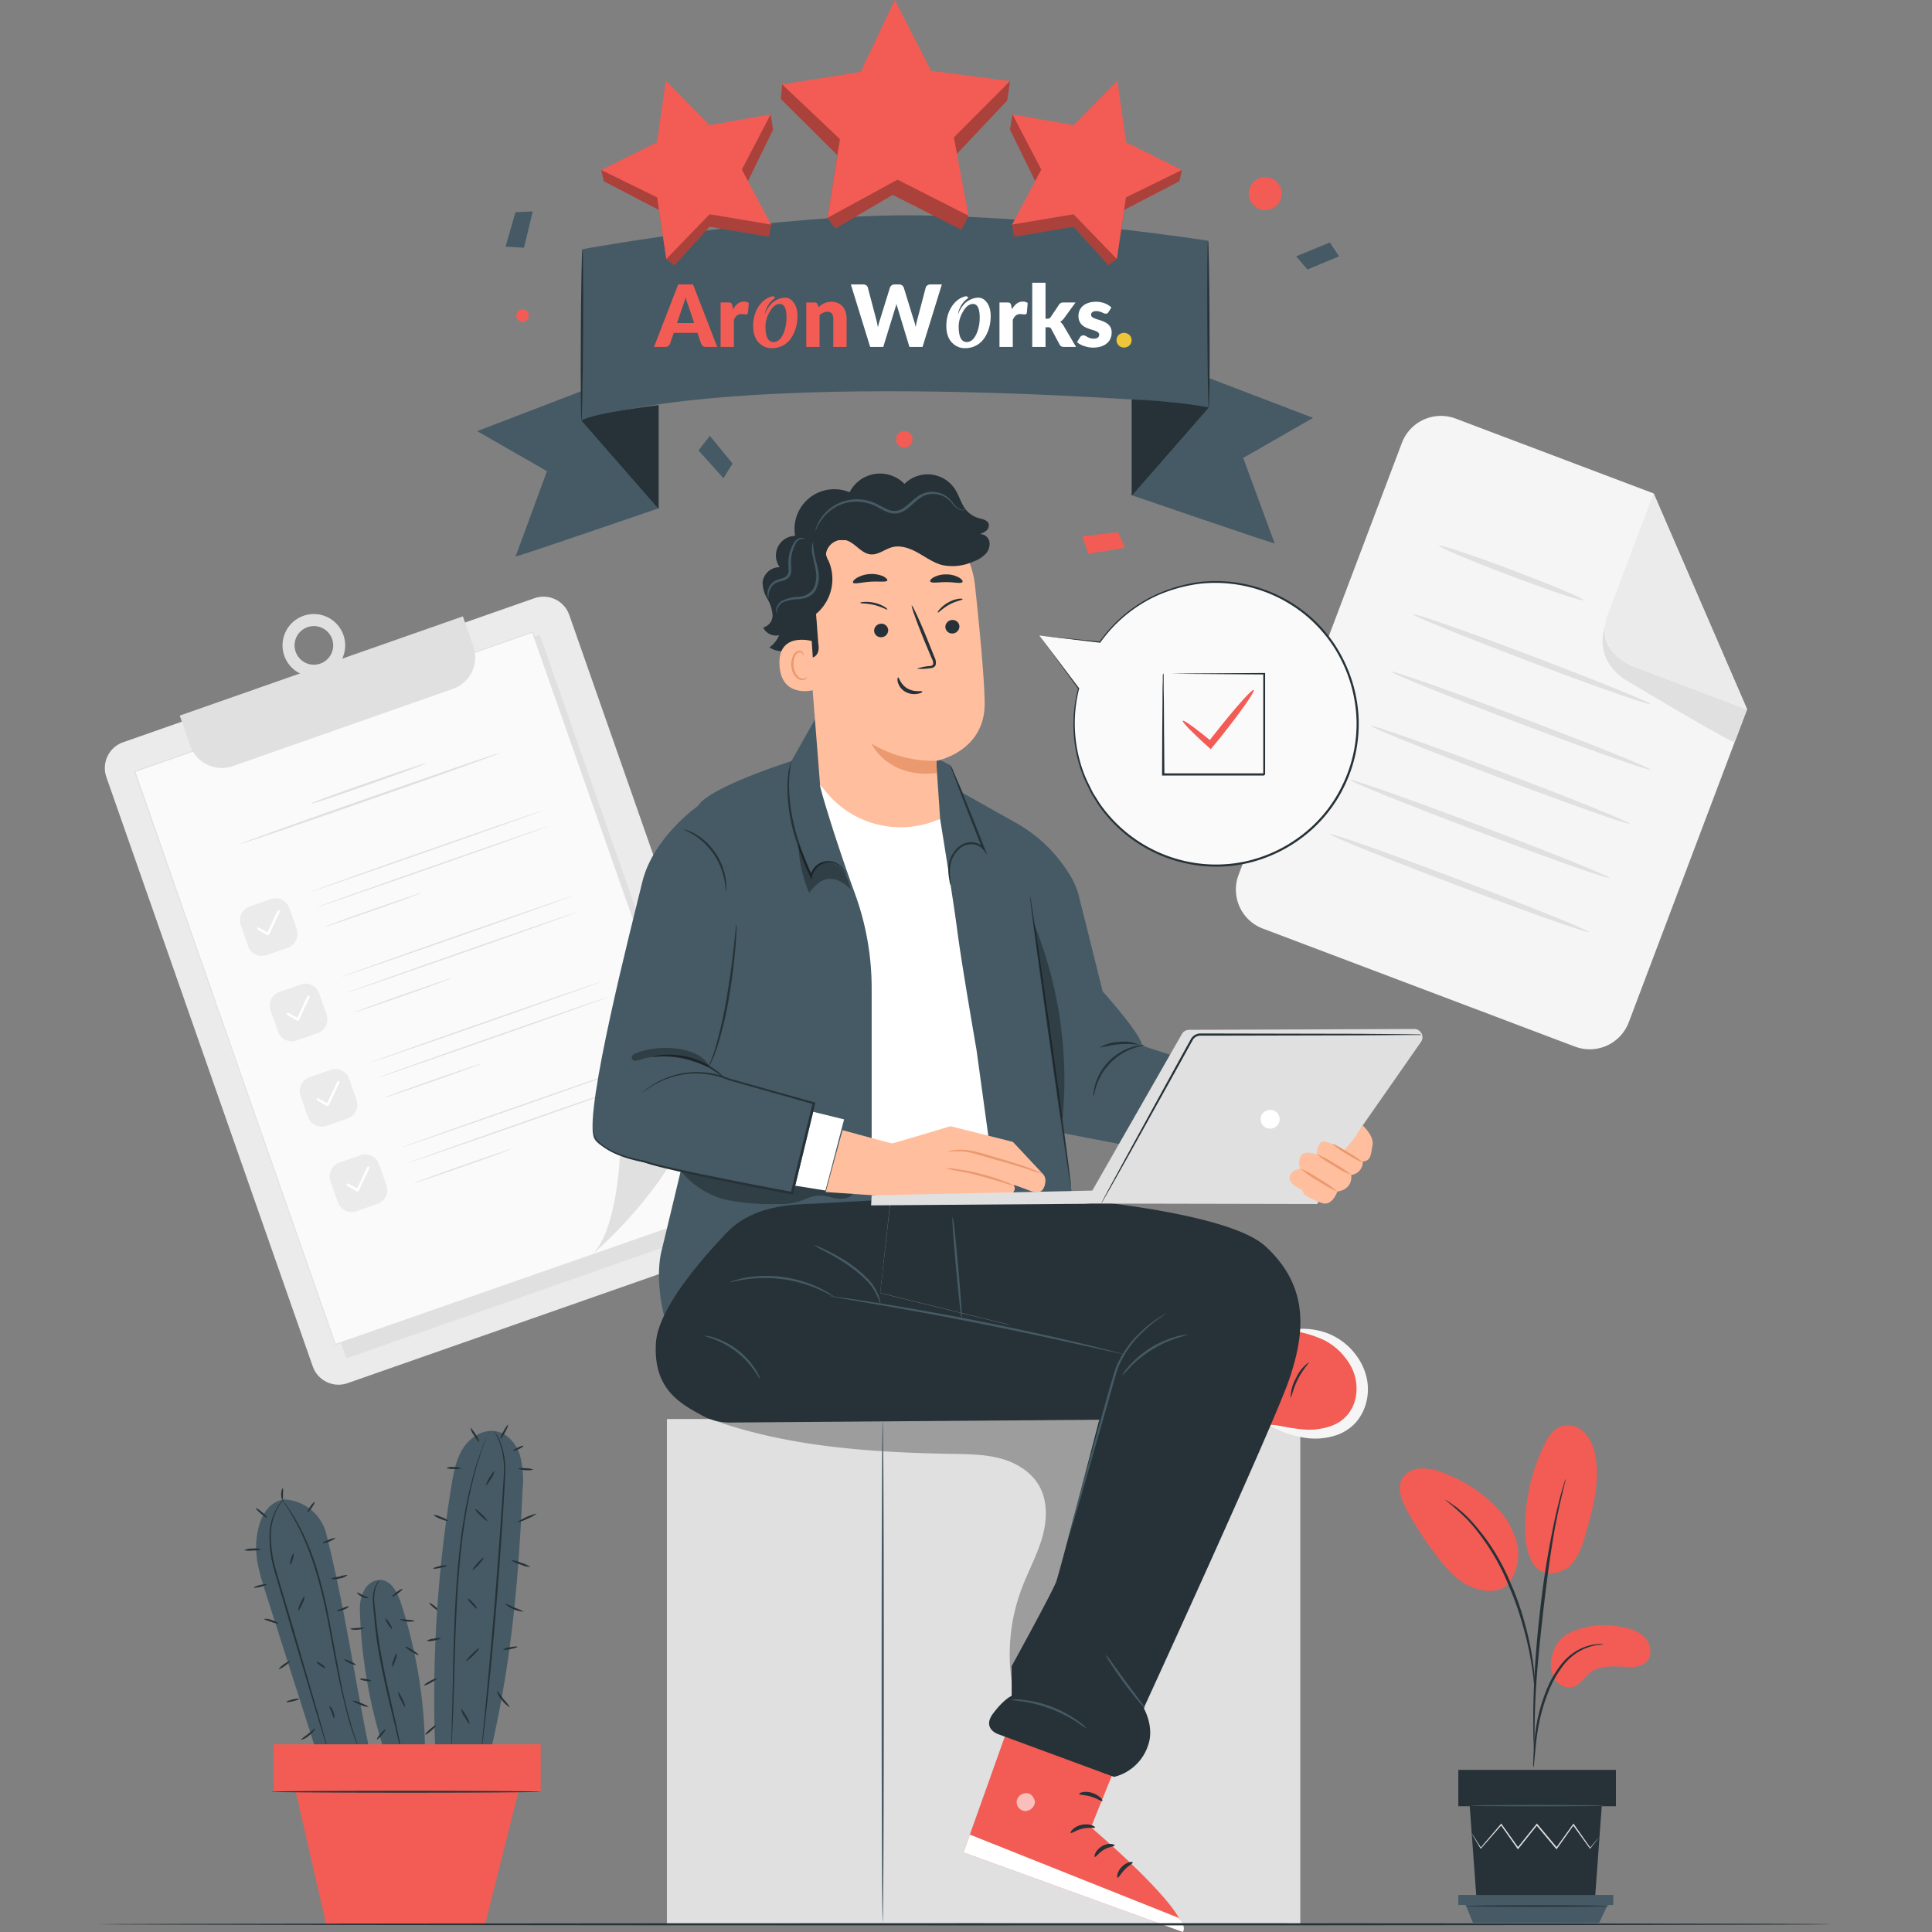 <svg width="1000" height="1000" fill="none" xmlns="http://www.w3.org/2000/svg"><rect width="100%" height="100%" fill="#808080" stroke="none"/><path d="M815.163 541.707l-161.521-61.073a21.58 21.58 0 01-13.942-19.536 21.594 21.594 0 011.394-8.313l84.525-223.55a21.61 21.61 0 0127.849-12.57l102.448 38.732 48.37 111.708-61.273 162.121a21.61 21.61 0 01-27.85 12.481z" fill="#F5F5F5"/><path d="M855.916 255.397l-23.808 62.916a20.102 20.102 0 0011.682 25.917l60.496 22.875-48.37-111.708z" fill="#EBEBEB"/><path d="M830.843 324.154s-6.552 14.968 8.883 26.65c.583.435 1.191.836 1.821 1.199 7.373 4.442 55.876 33.313 56.321 32.136l6.396-16.923-60.496-22.875s-14.88-6.329-12.925-20.187zm-11.304-13.525c-.311.822-17.279-4.864-37.91-12.659-20.632-7.795-37.11-14.791-36.799-15.546.31-.755 17.278 4.864 37.909 12.659 20.632 7.795 37.111 14.68 36.8 15.546zm34.8 53.833c-.311.8-28.072-8.883-62.028-21.786-33.957-12.903-61.251-23.919-60.94-24.741.311-.821 28.071 8.884 62.05 21.809s61.162 23.896 60.918 24.718zm-.155 33.89c-.311.8-30.559-9.883-67.58-23.896-37.022-14.014-66.781-26.006-66.47-26.806.311-.799 30.559 9.883 67.58 23.897 37.021 14.013 66.869 25.983 66.47 26.805zm-10.594 28.027c-.311.8-30.559-9.883-67.58-23.896-37.022-14.014-66.781-26.095-66.47-26.806.311-.71 30.559 9.883 67.58 23.874 37.022 13.992 66.781 26.006 66.47 26.828zm-10.593 28.027c-.311.8-30.581-9.883-67.581-23.896-36.999-14.014-66.78-26.006-66.492-26.806.289-.799 30.559 9.883 67.603 23.874 37.043 13.992 66.758 26.006 66.47 26.828zm-10.616 28.027c-.289.8-30.559-9.905-67.558-23.896-36.999-13.991-66.803-26.006-66.492-26.806.311-.799 30.559 9.883 67.58 23.874 37.022 13.992 66.781 26.007 66.47 26.828z" fill="#E0E0E0"/><path d="M276.646 309.623L63.71 384.192c-7.362 2.579-11.24 10.637-8.662 17.999l106.836 305.078c2.579 7.362 10.637 11.24 17.999 8.662l212.936-74.569c7.363-2.578 11.241-10.637 8.663-17.999L294.645 318.286c-2.578-7.363-10.637-11.241-17.999-8.663z" fill="#EBEBEB"/><path d="M279.376 328.586L73.399 400.718l105.89 302.373 205.977-72.132-105.89-302.373z" fill="#E0E0E0"/><path d="M275.69 327.163L69.713 399.295l103.871 296.61 205.977-72.132-103.871-296.61z" fill="#FAFAFA"/><path d="M379.523 623.767L275.388 327.263l.378.178-205.939 72.155.2-.4c38.82 111.397 74.954 214.289 103.802 296.615l-.333-.155 206.05-71.889-205.894 72.422h-.245v-.244c-28.871-82.327-64.893-185.218-103.935-296.594v-.31h.289l205.96-72.089h.289v.267l103.513 296.548z" fill="#E0E0E0"/><path d="M306.48 649.352s45.86-38.687 53.811-78.974a58.305 58.305 0 01-39.22 23.652s-.911 42.196-14.591 55.322z" fill="#E0E0E0"/><path d="M140.104 465.387l-10.836 3.795a7.595 7.595 0 00-4.658 9.679l3.795 10.836a7.594 7.594 0 009.678 4.658l10.837-3.795a7.596 7.596 0 004.658-9.679l-3.795-10.836a7.595 7.595 0 00-9.679-4.658z" fill="#EBEBEB"/><path d="M138.784 484.054a.53.53 0 01-.488 0l-4.975-2.887a.628.628 0 01-.233-.373.626.626 0 01.415-.711.624.624 0 01.44.018l4.442 2.532 5.241-11.104a.667.667 0 01.844-.311.623.623 0 01.288.844l-5.529 11.815a.587.587 0 01-.445.177z" fill="#fff"/><path d="M281.007 419.472c0 .178-26.65 9.705-59.719 21.276-33.068 11.571-59.962 20.809-59.962 20.654 0-.156 26.65-9.705 59.74-21.276 33.091-11.57 59.896-20.809 59.941-20.654zm-62.806 42.685s-.688.311-1.932.799l-5.374 1.999c-4.442 1.644-10.838 3.887-17.767 6.33-6.929 2.442-13.325 4.619-17.767 6.151l-5.441 1.799c-.658.242-1.334.435-2.021.578.621-.326 1.268-.6 1.933-.822l5.374-1.977c4.442-1.665 10.838-3.908 17.767-6.351s13.325-4.597 17.766-6.152l5.441-1.799a12.12 12.12 0 012.021-.555zm65.626-34.512c0 .155-26.65 9.683-59.74 21.253-33.091 11.571-59.963 20.832-59.963 20.654 0-.177 26.65-9.683 59.763-21.253 33.113-11.571 59.94-20.832 59.94-20.654z" fill="#E0E0E0"/><path d="M155.574 509.577l-10.837 3.795a7.596 7.596 0 00-4.658 9.679l3.795 10.836a7.595 7.595 0 009.679 4.658l10.836-3.794a7.595 7.595 0 004.658-9.679l-3.794-10.837a7.596 7.596 0 00-9.679-4.658z" fill="#EBEBEB"/><path d="M154.263 528.249a.576.576 0 01-.51 0l-4.953-2.887a.606.606 0 01-.306-.616.598.598 0 01.084-.228.596.596 0 01.616-.306.598.598 0 01.228.084l4.442 2.532 5.241-11.215a.642.642 0 01.822-.311.625.625 0 01.311.821l-5.53 11.837a.663.663 0 01-.191.193.66.66 0 01-.254.096z" fill="#fff"/><path d="M296.486 463.667c0 .178-26.65 9.683-59.74 21.276-33.091 11.593-59.963 20.809-59.963 20.654 0-.156 26.65-9.706 59.741-21.276 33.09-11.571 59.918-20.809 59.962-20.654zm-62.805 42.685s-.689.31-1.955.799l-5.352 1.999c-4.442 1.643-10.838 3.886-17.767 6.329-6.929 2.443-13.325 4.62-17.766 6.152l-5.441 1.799c-.659.241-1.334.434-2.021.577.618-.33 1.265-.605 1.932-.821l5.374-1.977c4.442-1.666 10.838-3.909 17.767-6.352 6.929-2.443 13.325-4.597 17.767-6.151l5.441-1.799a12.067 12.067 0 012.021-.555zm65.692-34.468c0 .156-26.65 9.683-59.74 21.254-33.091 11.57-59.963 20.831-59.963 20.653 0-.177 26.65-9.682 59.741-21.253 33.09-11.571 59.962-20.876 59.962-20.654z" fill="#E0E0E0"/><path d="M171.065 553.767l-10.836 3.795a7.595 7.595 0 00-4.658 9.679l3.795 10.837a7.595 7.595 0 009.678 4.658l10.837-3.795a7.596 7.596 0 004.658-9.679l-3.795-10.837a7.596 7.596 0 00-9.679-4.658z" fill="#EBEBEB"/><path d="M169.743 572.444a.582.582 0 01-.511 0l-4.975-2.843a.618.618 0 01-.346-.376.61.61 0 01.054-.509.613.613 0 01.416-.297.625.625 0 01.498.116l4.442 2.532 5.241-11.215a.617.617 0 01.59-.391.615.615 0 01.574.414.627.627 0 01-.031.487l-5.53 11.838a.737.737 0 01-.422.244z" fill="#fff"/><path d="M311.966 507.862c0 .177-26.651 9.683-59.741 21.275-33.091 11.593-59.963 20.81-59.963 20.632 0-.178 26.65-9.683 59.763-21.253 33.113-11.571 59.874-20.81 59.941-20.654zm-62.806 42.662c-.63.322-1.284.596-1.954.822l-5.375 1.998c-4.442 1.644-10.815 3.887-17.767 6.33-6.951 2.443-13.325 4.597-17.766 6.152l-5.441 1.798a15.27 15.27 0 01-2.021.578 11.779 11.779 0 011.932-.822l5.374-1.999c4.442-1.643 10.838-3.886 17.767-6.329 6.929-2.443 13.325-4.597 17.767-6.152l5.419-1.799a18.923 18.923 0 012.065-.577zm65.759-34.489c0 .155-26.65 9.682-59.74 21.253-33.091 11.571-59.963 20.831-59.963 20.654 0-.178 26.65-9.683 59.74-21.276 33.091-11.593 59.808-20.809 59.963-20.631z" fill="#E0E0E0"/><path d="M186.534 597.958l-10.836 3.794a7.595 7.595 0 00-4.658 9.679l3.795 10.837a7.596 7.596 0 009.679 4.658l10.836-3.795a7.595 7.595 0 004.658-9.679l-3.795-10.836a7.595 7.595 0 00-9.679-4.658z" fill="#EBEBEB"/><path d="M185.2 616.639a.642.642 0 01-.245.05.641.641 0 01-.244-.05l-4.975-2.888a.62.62 0 01-.21-.855.624.624 0 01.855-.211l4.441 2.532 5.241-11.104a.622.622 0 01.822-.311.641.641 0 01.311.822l-5.552 11.837a.645.645 0 01-.444.178z" fill="#fff"/><path d="M327.445 552.057c0 .177-26.651 9.682-59.741 21.253-33.091 11.571-59.963 20.831-59.963 20.654 0-.178 26.65-9.683 59.741-21.254 33.09-11.57 59.896-20.876 59.963-20.653zm-62.828 42.662c-.618.331-1.265.605-1.932.822l-5.375 1.998c-4.441 1.644-10.837 3.887-17.766 6.33-6.929 2.443-13.325 4.597-17.767 6.151l-5.441 1.799c-1.288.4-2.021.6-2.021.578a11.779 11.779 0 011.932-.822l5.375-1.999c4.441-1.643 10.837-3.886 17.766-6.329 6.929-2.443 13.325-4.597 17.767-6.152l5.441-1.799a15.42 15.42 0 012.021-.577zm65.692-34.49c0 .156-26.65 9.683-59.74 21.254-33.091 11.57-59.963 20.809-59.963 20.653 0-.155 26.65-9.682 59.741-21.275 33.09-11.593 59.896-20.809 59.962-20.632zM93.035 370.392l5.419 15.546a17.297 17.297 0 0022.03 10.615l113.93-39.975a17.255 17.255 0 0010.593-22.008l-5.419-15.546-146.553 51.368z" fill="#E0E0E0"/><path d="M167.833 349.338a16.213 16.213 0 11-10.763-30.588 16.213 16.213 0 0110.763 30.588zm-8.661-24.718a9.998 9.998 0 00-6.684 8.871 9.992 9.992 0 0011.376 10.46 9.99 9.99 0 008.28-7.403 9.994 9.994 0 00-12.972-11.928zm99.715 65.093c0 .289-29.937 11.104-67.091 24.096-37.155 12.992-67.358 23.319-67.47 23.03-.111-.288 29.937-11.104 67.092-24.096s67.358-23.408 67.469-23.03zm-38.487 5.441c0 .289-13.103 5.197-29.515 10.949s-29.804 10.26-29.915 9.86c-.111-.399 13.126-5.196 29.538-10.948 16.412-5.752 29.803-10.15 29.892-9.861z" fill="#E0E0E0"/><path d="M812.387 845.163a42.196 42.196 0 0126.228-3.176c4.753.777 9.728 2.221 12.948 5.774 3.22 3.554 3.864 9.861.133 12.926a12.33 12.33 0 01-8.217 2.065c-6.951 0-14.635-1.31-20.165 2.865-3.176 2.376-5.264 6.329-9.039 7.506a8.88 8.88 0 01-9.838-4.441 15.299 15.299 0 01-1.111-11.26 17.196 17.196 0 019.061-12.259zm-18.388-35.267c4.885 6.951 14.368 4.664 18.766.4 4.397-4.264 6.24-10.416 7.928-16.279 3.864-13.436 7.773-27.516 4.908-41.197a22.972 22.972 0 00-5.263-11.104 11.976 11.976 0 00-11.327-3.775c-4.797 1.266-7.75 5.952-9.905 10.393a98.245 98.245 0 00-9.705 42.196c0 6.796.778 13.903 4.598 19.521m-13.392 9.839a25.345 25.345 0 003.953-23.341 44.997 44.997 0 00-13.814-19.988 74.365 74.365 0 00-24.74-14.591 26.313 26.313 0 00-11.104-1.887 11.637 11.637 0 00-9.328 5.641c-2.62 4.974 0 10.993 2.577 15.901a186.37 186.37 0 0016.256 24.74c4.864 6.285 10.438 12.481 17.878 15.324 7.44 2.842 15.124 2.487 19.055-2.643" fill="#F25C54"/><path d="M793.688 914.964c.244-1.035.385-2.091.422-3.154.244-2.22.511-5.196.844-8.639a120.662 120.662 0 011.954-12.681 97.206 97.206 0 014.597-14.946 55.237 55.237 0 017.64-13.525 28.546 28.546 0 019.661-8.039 26.858 26.858 0 018.128-2.532 15.32 15.32 0 003.153-.444 15.07 15.07 0 00-3.22 0 24.937 24.937 0 00-8.461 2.221 28.397 28.397 0 00-10.194 8.084 54.26 54.26 0 00-7.906 13.813 89.83 89.83 0 00-4.575 15.191 108.505 108.505 0 00-1.688 12.836 150.62 150.62 0 00-.422 8.684 13.334 13.334 0 00.067 3.131z" fill="#263238"/><path d="M794.265 908.324c.067-.487.067-.98 0-1.466v-4.131c0-3.642 0-8.883.178-15.546.333-13.036 1.443-27.05 3.62-46.815 2.043-18.588 4.797-40.219 7.706-54.277a210.493 210.493 0 011.843-8.595c.6-2.51 1.044-4.708 1.511-6.463.466-1.754.71-3.02.977-4.086.121-.482.21-.972.266-1.466-.223.438-.394.9-.511 1.377a335.44 335.44 0 00-1.221 4.042 150.468 150.468 0 00-1.732 6.418c-.622 2.51-1.355 5.375-2.043 8.573a482.783 482.783 0 00-8.018 50.413c-2.221 19.81-3.153 37.754-3.22 50.901 0 6.53 0 11.815.222 15.546 0 1.71.178 3.11.245 4.198.018.463.078.924.177 1.377z" fill="#263238"/><path d="M794.354 873.545a26.555 26.555 0 000-4.441 118.77 118.77 0 00-1.355-11.882 153.05 153.05 0 00-3.864-17.322 140.209 140.209 0 00-7.24-20.499 109.402 109.402 0 00-21.253-33.112 54.142 54.142 0 00-5.019-4.642c-.756-.666-1.444-1.31-2.221-1.821l-1.932-1.333a24.9 24.9 0 00-3.709-2.354 124.777 124.777 0 0112.103 10.794 114.158 114.158 0 0120.743 33.001 160.881 160.881 0 017.284 20.299A166.597 166.597 0 01792 857.378c.91 4.952 1.443 8.883 1.754 11.77a30.28 30.28 0 00.6 4.397zm-33.624 61.362l3.487 47.748h61.362l3.465-47.748H760.73zm75.665-18.833h-81.572v18.833h81.572v-18.833z" fill="#263238"/><path d="M754.823 980.834v5.197h80.195v-5.197h-80.195zm7.573 14.391l-3.753-9.194h73.466l-4.398 9.194h-65.315z" fill="#455A64"/><path d="M827.933 950.498s0 .177-.288.444l-.911 1.221-3.576 4.575-.155.2-.156-.222-8.772-12.126h.533l-8.661 12.237-.267.377-.311-.355-10.238-12.215h.578l-.555.711-9.172 11.482-.289.4-.289-.4a1735.21 1735.21 0 00-8.661-12.237h.511l-10.638 12.126-.2.222-.155-.244c-1.4-2.354-2.51-4.242-3.332-5.597l-.844-1.488a2.214 2.214 0 01-.266-.533s.133.133.355.467l.955 1.443 3.487 5.486h-.333l10.482-12.282.267-.311.244.333 8.728 12.193h-.6l9.217-11.482.577-.711.289-.377.288.355 10.239 12.237h-.578l8.728-12.192.244-.356.267.356c3.442 4.952 6.396 9.15 8.594 12.281h-.333l3.731-4.442 1-1.155.266-.421z" fill="#E0E0E0"/><path d="M829.91 934.574c0 .222-15.369.4-34.335.4s-34.334-.178-34.334-.4c0-.222 15.368-.377 34.334-.377s34.335.177 34.335.377z" fill="#455A64"/><path d="M833.019 986.564c0 .2-16.723.377-37.31.377-20.588 0-37.311-.177-37.311-.377s16.701-.4 37.311-.4c20.609 0 37.31.178 37.31.4zm-605.157-152.35c-.177.2-1.577-.644-3.131-1.887-1.555-1.244-2.687-2.421-2.51-2.643.178-.222 1.555.644 3.109 1.887 1.555 1.244 2.688 2.421 2.532 2.643z" fill="#263238"/><path d="M270.502 770.609a48.602 48.602 0 00-1.443-17.655c-1.866-5.663-6.219-10.838-12.037-12.059-6.663-1.377-13.459 2.82-17.19 8.505-3.731 5.686-4.997 12.57-6.107 19.255a680.44 680.44 0 00-8.328 139.802l27.183 3.82c11.837-48.792 15.701-91.454 17.922-141.668z" fill="#455A64"/><path d="M253.135 740.606l-.133.444-.444 1.221-1.821 4.709c-.378 1.021-.889 2.22-1.288 3.398l-1.311 4.108-1.532 4.73-1.399 5.397a235.462 235.462 0 00-5.264 27.072c-1.465 10.216-2.42 21.542-3.198 33.446-1.377 23.83-1.599 45.461-2.221 61.095-.288 7.84-.555 14.169-.843 18.522a4040.82 4040.82 0 01-.356 5.041v-.022c0-1.221 0-2.909.156-5.041.177-4.442.333-10.682.533-18.522.444-15.546.555-37.266 1.954-61.117.755-11.926 1.754-23.275 3.265-33.535a223.582 223.582 0 015.485-26.961l1.466-5.397c.577-1.658 1.11-3.235 1.599-4.73l1.421-4.109c.422-1.243.955-2.354 1.355-3.375l1.999-4.62c.207-.488.385-.888.533-1.199a1.7 1.7 0 01.044-.555zm2.51.111a19.586 19.586 0 013.331 5.619 41.59 41.59 0 012.465 17.589c-.71 15.035-2.065 35.733-3.842 58.608a2060.23 2060.23 0 01-5.396 58.474 2034.327 2034.327 0 01-2.021 17.767c-.267 2.021-.467 3.62-.622 4.797l-.178 1.244c.01.14.01.281 0 .422v-1.688c0-1.177.244-2.776.422-4.819.422-4.264.999-10.283 1.71-17.767 1.421-14.968 3.309-35.534 5.108-58.497 1.799-22.964 3.242-43.551 4.131-58.541a42.472 42.472 0 00-2.221-17.434 36.486 36.486 0 00-2.887-5.774zm18.855 70.378a14.817 14.817 0 01-5.153-1.332 15.047 15.047 0 01-4.819-2.221c1.786.116 3.534.568 5.152 1.332a14.844 14.844 0 014.82 2.221zm3.287-27.716a16.984 16.984 0 01-4.908 2.732 16.45 16.45 0 01-5.308 1.843 32.407 32.407 0 0110.216-4.575zm-1.71-22.63a16.44 16.44 0 01-8.04-.555 8.883 8.883 0 014.042-.2 8.88 8.88 0 013.998.755zm-28.072-14.48c-.222.133-1.421-1.355-2.643-3.309a9.797 9.797 0 01-1.843-3.842c.222-.133 1.421 1.332 2.665 3.309 1.244 1.976 2.11 3.686 1.821 3.842zm-9.261 13.68a8.098 8.098 0 01-3.864.4 8.016 8.016 0 01-3.842-.577 8.098 8.098 0 013.864-.4 8.028 8.028 0 013.842.577zm-6.662 27.295a9.369 9.369 0 01-4.064-1.111 9.597 9.597 0 01-3.709-2.021 9.373 9.373 0 014.064 1.111 9.584 9.584 0 013.709 2.021zm-.711 23.074c0 .267-1.488.822-3.465 1.221-1.976.4-3.597.556-3.664.289-.067-.266 1.51-.822 3.465-1.221a7.496 7.496 0 013.664-.289zm-3.065 37.665c0 .267-1.599.778-3.686 1.155a7.999 7.999 0 01-3.842.178 8.132 8.132 0 013.686-1.133 7.854 7.854 0 013.842-.2zm-2.221 20.788c.134.222-1.243 1.199-3.064 2.22-1.821 1.022-3.398 1.555-3.509 1.311-.111-.245 1.243-1.2 3.064-2.221 1.822-1.022 3.509-1.555 3.509-1.31zm17.034 23.585c-.222.133-1.421-1.51-2.665-3.687a10.721 10.721 0 01-1.821-4.175c.222-.133 1.421 1.51 2.665 3.687a10.692 10.692 0 011.821 4.175zm4.908-39.198c.178.178-1.155 1.799-2.976 3.598s-3.464 3.087-3.664 2.887c-.2-.2 1.155-1.799 2.976-3.598s3.464-3.087 3.664-2.887z" fill="#263238"/><path d="M246.939 832.571c-.2.2-1.421-.822-2.754-2.221-1.332-1.399-2.221-2.754-2.043-2.931.178-.178 1.421.821 2.754 2.22 1.332 1.399 2.243 2.754 2.043 2.932zm3.376-26.273c.2.178-.911 1.755-2.488 3.487-1.576 1.732-2.998 3.043-3.198 2.865-.199-.178.911-1.755 2.466-3.509 1.554-1.754 3.02-3.02 3.22-2.843zm1.888-19.055c-.2.2-1.733-1.021-3.465-2.709-1.732-1.688-2.954-3.22-2.776-3.42.178-.2 1.732 1.022 3.464 2.732 1.733 1.71 2.954 3.198 2.777 3.397zm3.731-25.806a9.744 9.744 0 01-1.755 3.865c-1.177 1.998-2.332 3.509-2.554 3.375-.222-.133.533-1.865 1.732-3.864 1.2-1.999 2.332-3.509 2.577-3.376zm6.995-23.896c.244.133-.444 1.866-1.532 3.864-1.088 1.999-2.221 3.531-2.399 3.42a9.271 9.271 0 011.533-3.864c1.088-2.021 2.154-3.531 2.398-3.42zm7.951 10.86c.111.244-.977.999-2.443 1.71-1.466.711-2.732 1.066-2.843.822-.111-.244.977-1 2.443-1.71 1.466-.711 2.732-1.066 2.843-.822zm.178 85.813a16.612 16.612 0 01-9.928-4.242 27.658 27.658 0 014.997 2.066 26.349 26.349 0 014.931 2.176zm-3.243 18.167c0 .266-1.577.799-3.664 1.199a7.872 7.872 0 01-3.842.244 8.328 8.328 0 013.664-1.199c2.088-.4 3.798-.511 3.842-.244zm-3.975 31.158c-.156.222-2.221-1.221-4.131-3.62a10.807 10.807 0 01-2.598-4.863 30.68 30.68 0 013.353 4.264 29.292 29.292 0 013.376 4.219zm-43.729 14.258c-.177-.2.933-1.444 2.466-2.754 1.532-1.31 2.931-2.221 3.109-1.999.177.222-.933 1.422-2.465 2.754-1.533 1.333-2.932 2.199-3.11 1.999z" fill="#263238"/><path d="M207.541 829.795c-1.776-5.53-5.085-11.97-10.882-12.059a9.635 9.635 0 00-8.172 5.463 19.979 19.979 0 00-2.221 9.994 261.085 261.085 0 0012.459 72.444h21.253a252.85 252.85 0 00-12.437-75.842zm-38.398-34.801a23.588 23.588 0 00-22.208-18.877c-9.394 1.643-13.037 10.882-14.147 20.343-1.11 9.461 1.821 18.877 4.73 27.96a115503.25 115503.25 0 0027.939 87.435l26.428-2.887c-8.262-39.043-13.059-75.242-22.742-113.974z" fill="#455A64"/><path d="M196.659 817.736a19.905 19.905 0 00-1.799 2.998 19.573 19.573 0 00-.999 9.394c.4 4.042.866 8.883 1.555 14.213.688 5.33 1.643 11.105 2.842 17.278 2.399 12.215 5.108 23.142 6.818 31.092.866 3.976 1.533 7.218 1.932 9.461.178 1.044.334 1.888.445 2.598.111.711.133.911 0 .911a4.871 4.871 0 01-.267-.866l-.622-2.554a909.869 909.869 0 01-2.221-9.394c-1.887-7.951-4.708-18.855-7.106-31.092-1.199-6.13-2.221-11.993-2.776-17.367-.356-2.665-.578-5.241-.8-7.618-.222-2.376-.444-4.619-.555-6.662a19.267 19.267 0 011.333-9.594 8.294 8.294 0 012.22-2.798zm-49.236-42.374a33.832 33.832 0 00-3.198 4.286 30.326 30.326 0 00-4.02 13.836 64.438 64.438 0 003.265 21.254c2.221 7.861 4.864 16.5 7.551 25.539 5.263 18.122 10.016 34.512 13.503 46.482l3.997 14.125c.444 1.599.777 2.865 1.044 3.842.145.44.242.894.289 1.355a7.158 7.158 0 01-.489-1.288c-.289-.978-.711-2.221-1.199-3.82-1.044-3.398-2.51-8.173-4.286-14.014l-13.792-46.415c-2.665-9.084-5.174-17.767-7.484-25.584a63.438 63.438 0 01-3.087-21.543 29.683 29.683 0 014.442-13.991 16.234 16.234 0 013.464-4.064z" fill="#263238"/><path d="M186.221 906.147c-.223-.41-.424-.833-.599-1.266-.333-.866-.889-2.087-1.488-3.731-1.266-3.242-2.887-8.017-4.442-14.013-1.555-5.996-3.331-13.325-4.93-21.32-1.599-7.995-3.198-16.945-4.975-26.273-1.777-9.327-3.864-18.1-6.241-25.939a146.812 146.812 0 00-7.706-20.365 109.422 109.422 0 00-7.129-12.837c-.91-1.465-1.732-2.554-2.221-3.309a8.159 8.159 0 01-.732-1.199c.325.33.622.686.888 1.066.555.755 1.421 1.777 2.376 3.242a94.469 94.469 0 017.44 12.748 136.008 136.008 0 017.928 20.387 256.888 256.888 0 016.174 26.029c1.755 9.305 3.398 18.188 4.908 26.294 1.511 8.106 3.11 15.28 4.709 21.298 1.599 6.019 3.087 10.794 4.241 14.058.533 1.666 1.044 2.909 1.333 3.776.206.432.362.887.466 1.354zm-48.125-86.08c0 .245-1.377.822-3.221 1.266-1.843.444-3.375.6-3.42.333-.044-.266 1.355-.821 3.198-1.265 1.844-.445 3.376-.6 3.443-.334zm-2.799-18.033a13.644 13.644 0 01-4.441.489 13.15 13.15 0 01-4.442-.133 8.874 8.874 0 014.442-.844 8.879 8.879 0 014.441.488zm2.976-16.478c-.177.222-1.621-.711-3.198-2.066-1.576-1.355-2.753-2.62-2.576-2.82.178-.2 1.599.71 3.198 2.065s2.754 2.621 2.576 2.821zm8.062-15.235c.266 0 .178 1.354.155 2.887-.022 1.532 0 2.843-.333 2.887-.333.044-.688-1.244-.644-2.909.045-1.666.622-2.932.822-2.865zm16.457 7.173c.222.155-.422 1.466-1.444 2.909-1.022 1.444-2.021 2.51-2.221 2.354-.2-.155.422-1.443 1.421-2.909 1-1.466 2.021-2.509 2.244-2.354zm10.682 18.633c0 .266-1.266 1.044-3.043 1.777-1.777.732-3.331 1.11-3.42.866-.089-.245 1.266-1.044 3.043-1.755 1.776-.71 3.331-1.199 3.42-.888zm6.485 19.032a7.755 7.755 0 01-4.176 1.844 8.306 8.306 0 01-4.575.155 17.328 17.328 0 014.442-1.11 18.174 18.174 0 014.309-.889zm-29.76-5.418c-.244 0 0-1.4.422-2.954.422-1.555 1.088-2.732 1.333-2.643.244.089 0 1.399-.422 2.954-.422 1.554-.955 2.731-1.333 2.643zm4.153 23.985c.09-1.4.5-2.76 1.2-3.976.91-2.087 1.843-3.686 2.087-3.575a9.151 9.151 0 01-1.199 3.975c-.911 2.088-1.843 3.731-2.088 3.576zm-10.26 6.573a10.064 10.064 0 01-3.798-.843c-2.021-.645-3.664-1.222-3.597-1.488a7.367 7.367 0 013.886.555c2.065.644 3.62 1.532 3.509 1.776zm5.907 19.544c.156.222-.977 1.288-2.509 2.398-1.532 1.111-2.954 1.821-3.109 1.621-.156-.199.977-1.31 2.531-2.42 1.555-1.111 2.932-1.821 3.087-1.599zm4.753 19.499c0 .244-1.332.821-3.131 1.243-1.799.422-3.287.578-3.354.333-.066-.244 1.333-.821 3.132-1.265 1.798-.445 3.286-.578 3.353-.311zm25.74-47.882c.133.222-1.066 1.177-2.799 1.822-1.732.644-3.286.732-3.331.488-.044-.244 1.333-.755 2.976-1.399s3.02-1.155 3.154-.911zm3.664 30.315c-.111.244-1.532-.178-3.176-.955-1.643-.777-2.887-1.599-2.776-1.843.111-.245 1.555.199 3.198.955 1.644.755 2.887 1.599 2.754 1.843zm6.507 21.72a10.413 10.413 0 01-4.22-1.133c-2.221-.866-3.931-1.777-3.842-2.043 1.464.075 2.895.461 4.198 1.133 2.22.866 3.953 1.776 3.864 2.043zm-34.867 17.011c-.133-.244 1.599-1.399 3.598-2.976 1.998-1.576 3.553-2.998 3.753-2.798.2.2-1.066 1.91-3.154 3.554a8.55 8.55 0 01-4.197 2.22zm17.145-11.104c-.267 0-.644-1.421-1.311-3.109-.666-1.688-1.332-3.043-1.11-3.198.222-.156 1.332.999 2.021 2.843.688 1.843.666 3.464.4 3.464zm-4.598-26.05c-.155.222-1.265-.311-2.487-1.177-1.221-.867-2.065-1.755-1.91-1.977.156-.222 1.266.311 2.488 1.177 1.221.866 2.132 1.755 1.909 1.977zm39.976-40.908c.155.222-.933 1.288-2.421 2.376-1.488 1.088-2.821 1.821-2.976 1.599-.155-.222.911-1.266 2.399-2.376 1.488-1.111 2.998-1.821 2.998-1.599zm6.107 16.478c0 .267-1.666.622-3.753.4-2.088-.222-3.665-.933-3.598-1.177.067-.244 1.71 0 3.709.2s3.62.311 3.642.577zm-25.917 3.709c0 .245-1.488.8-3.531.933-2.044.133-3.643-.2-3.62-.466.022-.267 1.621-.356 3.575-.489 1.955-.133 3.531-.244 3.576.022zm2.243-15.59c0 .267-1.599.311-3.332-.511-1.732-.822-2.731-1.999-2.553-2.221.177-.222 1.376.622 2.953 1.333s2.954 1.133 2.932 1.399zm25.895 29.581c-.133.223-1.755-.533-3.62-1.71-1.866-1.177-3.243-2.22-3.087-2.531.155-.311 1.754.555 3.62 1.71 1.865 1.155 3.242 2.309 3.087 2.531z" fill="#263238"/><path d="M279.874 902.86H141.627v24.496h138.247V902.86z" fill="#F25C54"/><path d="M151.954 922.515l16.812 73.221h82.393l18.388-73.221H151.954z" fill="#F25C54"/><path d="M279.807 927.401c0 .266-31.091.488-69.645.488-38.554 0-69.646-.222-69.646-.488 0-.267 31.092-.489 69.646-.489s69.645.244 69.645.489zm-76.885-84.237c-.222.133-1.177-.955-2.11-2.465-.933-1.51-1.51-2.843-1.288-2.976.222-.133 1.177.955 2.11 2.465.933 1.51 1.51 2.821 1.288 2.976zm.045 19.699a7.73 7.73 0 01.732-3.709c.644-1.976 1.4-3.509 1.644-3.42a7.783 7.783 0 01-.733 3.731c-.733 1.955-1.377 3.487-1.643 3.398zm6.751 20.698c-.244.134-1.266-1.532-2.221-3.686a10.105 10.105 0 01-1.421-4.109c.244-.133 1.266 1.533 2.221 3.687a10.106 10.106 0 011.421 4.108zm-14.591 16.657c-.2-.178.622-1.444 1.843-2.865 1.222-1.422 2.354-2.399 2.576-2.221.222.178-.621 1.466-1.843 2.865-1.221 1.399-2.376 2.509-2.576 2.221zm-3.065-30.226c0 .266-1.377.244-2.976 0s-2.842-.711-2.798-.977c.044-.267 1.377-.245 2.954 0 1.577.244 2.865.71 2.82.977z" fill="#263238"/><path d="M673.029 734.476h-327.84v261.438h327.84V734.476z" fill="#E0E0E0"/><path opacity=".3" d="M369.063 735.009c38.598 13.77 81.172 16.723 122.59 17.5 8.595.156 17.279.134 25.584 2.221 8.306 2.088 16.324 6.818 20.588 14.258 4.641 8.106 4.153 18.255 1.51 27.205s-7.196 17.234-10.483 25.962a96.945 96.945 0 00-5.174 48.437 45.486 45.486 0 006.84 19.543 22.41 22.41 0 0017.367 10.171c12.459.178 20.987-12.059 27.161-22.896 25.34-44.417 52.745-94.83 68.957-143.311l-274.94.91z" fill="#000"/><path d="M456.897 994.514c-.333 0-.577-57.941-.577-129.408 0-71.467.244-129.43.577-129.43.333 0 .578 57.941.578 129.43s-.267 129.408-.578 129.408zm134.339-453.251c-.977-6.529-20.476-28.071-20.476-28.071s-9.728-39.109-12.659-50.635a38.05 38.05 0 00-4.242-9.461 76.069 76.069 0 00-28.427-27.428L498.449 410.5l-6.44-14.347-64.804-33.312-17.567 31.092s-42.663 13.547-48.304 23.163c-5.64 9.616 2.799 139.469 2.799 139.469s-17.767 74.887-21.609 90.388c-3.842 15.501 1.199 33.979 1.199 33.979l31.78-39.864c9.883-12.393 31.559-18.1 47.127-17.878l133.05.6-5.352-37.266 107.644 20.831s18.5-36.11 19.988-36.821c1.488-.711-86.724-29.271-86.724-29.271z" fill="#455A64"/><path d="M424.451 406.036c-.933-.955 7.506 27.583 18.122 56.654a142.83 142.83 0 018.595 49.014v105.268l63.782-4.331-9.527-69.335s-7.773-44.727-9.95-61.739c-1.998-15.546-8.883-57.742-8.883-57.742s-35.422 9.417-62.139-17.789z" fill="#fff"/><path d="M566.007 567.38a4.46 4.46 0 010-1.621c.147-1.452.429-2.887.844-4.286a28.877 28.877 0 017.284-12.37 29.261 29.261 0 0112.371-7.329 23.334 23.334 0 014.286-.844 4.257 4.257 0 011.599 0c0 .2-2.221.444-5.641 1.621a30.734 30.734 0 00-19.122 19.166c-1.177 3.443-1.421 5.663-1.621 5.663zm3.287-25.228a20.565 20.565 0 019.749-2.821 19.99 19.99 0 0110.061 1.199c0 .356-4.442-.51-9.972 0-5.53.511-9.705 1.955-9.838 1.622z" fill="#263238"/><path opacity=".3" d="M357.715 599.605l-5.552 6.262a44.86 44.86 0 0022.474 14.88 114.398 114.398 0 0027.117 2.443 38.617 38.617 0 0010.971-1.044c3.62-1.044 6.973-3.087 10.727-3.309 2.517.012 5.02.371 7.439 1.066 2.435.691 5.008.729 7.462.111a5.86 5.86 0 004.331-5.485 391.207 391.207 0 00-84.969-14.924z" fill="#000"/><path d="M539.823 607.644l-15.545-16.612-32.314-8.106s-29.492 8.884-30.203 8.884c-.711 0-25.673-6.841-25.673-6.841l-8.728 32.025 44.972 3.087 51.346-2.066s2.687-2.487 1.088-4.197c-1.599-1.71 8.595 2.887 9.794 2.932 1.199.044 3.509.977 5.108-.933 1.088-1.421 2.554-5.619.155-8.173z" fill="#FFBE9D"/><path d="M524.766 613.707a28.629 28.629 0 01-5.108-1.466c-3.109-.977-7.439-2.221-12.259-3.553a130.895 130.895 0 00-12.481-2.776 26.118 26.118 0 01-5.174-1.222c1.779-.077 3.56.057 5.307.4 4.248.593 8.46 1.424 12.615 2.488a106.953 106.953 0 0112.259 3.908 20.927 20.927 0 014.841 2.221zm15.057-6.063a70.139 70.139 0 01-7.151-2.221c-4.441-1.465-10.504-3.287-17.322-5.174-6.818-1.888-12.859-4.042-17.456-4.309a41.242 41.242 0 00-7.418.289 6.033 6.033 0 011.932-.666 20.967 20.967 0 015.53-.444c4.753 0 11.105 2.02 17.767 4.019 6.663 1.999 12.925 3.842 17.278 5.53 2.221.822 3.887 1.577 5.086 2.11a6.684 6.684 0 011.754.866z" fill="#EB996E"/><path d="M361.335 417.096s-23.208 16.146-28.871 39.375c-5.664 23.23-30.115 118.171-25.096 132.363 5.019 14.191 102.603 28.138 102.603 28.138l11.571-48.859-49.57-13.569s.644-45.194 1.266-63.916c.622-18.722-11.903-73.532-11.903-73.532z" fill="#455A64"/><path d="M420.92 575.464l15.968 3.931-9.617 36.821-15.679-2.509 9.328-38.243z" fill="#fff"/><path d="M307.013 583.815s0 .821.244 2.22a10.817 10.817 0 003.398 5.53c4.242 3.953 12.348 7.24 22.608 9.084 4.686 1.554 10.038 2.776 15.746 4.064a836.316 836.316 0 0018.366 3.908c12.992 2.665 27.361 5.464 42.596 8.306l-.666.422c1.088-4.441 2.221-9.305 3.442-14.169 2.732-11.104 5.397-22.03 7.906-32.313l.4.666-43.951-12.459a43.793 43.793 0 00-19.21-3.375 42.555 42.555 0 00-14.502 3.42 48.566 48.566 0 00-8.328 4.619l-2.021 1.466a4.29 4.29 0 01-.711.466s.2-.222.622-.577 1.066-.911 1.955-1.577a44.916 44.916 0 018.283-4.864 42.074 42.074 0 0114.658-3.664 43.969 43.969 0 0119.588 3.242l44.083 12.348.533.134-.133.533c-2.51 10.282-5.152 21.12-7.862 32.335-1.199 4.841-2.354 9.638-3.464 14.147l-.133.533h-.533a2223.06 2223.06 0 01-42.574-8.417 841.126 841.126 0 01-18.366-4.042c-5.73-1.333-11.105-2.599-15.813-4.22-10.393-1.976-18.499-5.396-22.786-9.549a10.733 10.733 0 01-3.331-5.797 6.764 6.764 0 01-.044-2.42z" fill="#263238"/><path d="M374.682 557.853c-.133.155-1.799-1.377-4.775-3.354a45.65 45.65 0 00-26.384-7.706c-3.597 0-5.796.489-5.84.289a18.29 18.29 0 015.796-1.088 40.351 40.351 0 0126.961 7.839 17.788 17.788 0 014.242 4.02z" fill="#263238"/><path d="M381.189 478.347c.081.99.081 1.985 0 2.976 0 1.932-.2 4.686-.467 8.106-.555 6.818-1.554 16.212-3.353 26.517a180.98 180.98 0 01-6.152 26.028c-.533 1.621-1.11 3.087-1.577 4.442l-1.421 3.198c-.416.911-.93 1.775-1.532 2.576.278-.953.65-1.875 1.11-2.754.378-.955.777-2.043 1.244-3.243.466-1.199.91-2.753 1.399-4.441a232.206 232.206 0 005.796-25.984c1.777-10.26 2.91-19.61 3.665-26.406.333-3.22.622-5.907.844-8.039a12.59 12.59 0 01.444-2.976zm56.587-25.162s-.222-.6-.755-1.644a9.86 9.86 0 00-3.354-3.642 8.308 8.308 0 00-7.217-1.066 9.282 9.282 0 00-6.085 6.907l-.311 1.577-.689-1.466a154.178 154.178 0 01-6.773-17.145 90.137 90.137 0 01-5.02-30.292c0-1.977.267-3.753.378-5.33.111-1.577.466-2.887.711-3.953.234-1.121.561-2.22.977-3.287a78.78 78.78 0 00-1.266 12.57 96.89 96.89 0 005.308 29.937 171.391 171.391 0 006.662 17.056l-.999.133a10.193 10.193 0 016.862-7.529 8.887 8.887 0 017.84 1.355 9.639 9.639 0 013.287 4.02c.194.425.336.873.422 1.332.044.289.066.467.022.467zm54.144 4.997a17.471 17.471 0 01-.511-2.643 28.05 28.05 0 01-.466-7.44 15.546 15.546 0 015.352-9.838 10.23 10.23 0 016.463-2.332 8.873 8.873 0 016.795 3.042l-.977.578-2.109-5.308a2258.129 2258.129 0 01-10.461-26.85l-3.042-8.195a15.369 15.369 0 01-.955-3.042 17.485 17.485 0 011.377 2.887c.888 2.22 2.021 4.819 3.398 8.061 2.82 6.818 6.662 16.257 10.771 26.65l2.087 5.33 1.355 3.42-2.221-2.864a7.677 7.677 0 00-5.929-2.665 9.214 9.214 0 00-5.819 2.021 15.122 15.122 0 00-5.219 9.127 31.555 31.555 0 00.133 7.307c.106.915.098 1.84-.022 2.754zm41.197 5.507c.31 0 5.33 33.713 11.215 75.398 5.885 41.685 10.371 75.508 10.06 75.508-.311 0-5.33-33.712-11.215-75.508-5.885-41.796-10.371-75.353-10.06-75.398z" fill="#263238"/><path opacity=".3" d="M413.258 437.061a69.612 69.612 0 005.53 25.096c2.42-2.998 5.108-6.152 8.883-7.04 4.575-1.088 9.217 1.732 12.526 5.197a22.737 22.737 0 00-3.998-9.595 11.27 11.27 0 00-8.883-4.597 7.778 7.778 0 00-7.396 6.041l-6.373-14.946" fill="#000"/><path d="M375.748 461.468c-.2 0-.133-2.331-.8-5.951a36.523 36.523 0 00-5.396-13.214 39.846 39.846 0 00-5.086-6.019 34.097 34.097 0 00-5.086-3.975c-3.131-1.977-5.33-2.732-5.241-2.932.545.04 1.079.175 1.577.4a9.441 9.441 0 011.799.688c.767.33 1.51.716 2.221 1.155a31.127 31.127 0 015.396 3.865 36.821 36.821 0 015.308 6.174 33.1 33.1 0 015.241 13.724c.221 1.47.296 2.958.222 4.442 0 1.066-.066 1.643-.155 1.643z" fill="#263238"/><path d="M504.668 303.1a47.596 47.596 0 00-48.548-42.529h-2.465c-26.539 2.221-39.464 26.006-36.489 52.456l7.285 93.054 3.087 3.775a49.746 49.746 0 0059.074 13.925l-2.043-29.937s25.451-4.62 25.095-30.159c-.155-12.393-2.554-37.755-4.996-60.585z" fill="#FFBE9D"/><path d="M484.769 393.777a61.828 61.828 0 01-33.69-8.883s8.328 18.189 33.756 15.235l-.066-6.352z" fill="#EB996E"/><path d="M496.584 324.109a3.688 3.688 0 01-3.42 3.776 3.513 3.513 0 01-3.458-1.871 3.488 3.488 0 01-.384-1.327 3.663 3.663 0 013.42-3.776 3.497 3.497 0 013.463 1.867c.214.414.343.867.379 1.331zm1.621-13.88c-.289.444-3.176.755-6.663 2.621-3.486 1.865-5.53 4.197-5.996 4.153-.466-.045 0-.644.866-1.688a16.766 16.766 0 014.664-3.62 15.188 15.188 0 015.419-1.799c1.31-.133 1.865.111 1.71.333zm-38.487 15.813a3.62 3.62 0 01-3.42 3.775 3.49 3.49 0 01-3.842-3.198 3.663 3.663 0 013.42-3.775 3.49 3.49 0 012.596.787 3.488 3.488 0 011.246 2.411zm-.444-10.461c-.511 0-2.888-1.488-6.663-2.42-3.775-.933-6.907-.733-7.24-1.044-.333-.311.4-.444 1.755-.555a18.853 18.853 0 015.885.555 17.034 17.034 0 015.241 2.221c.888.71 1.155 1.199 1.022 1.243zm15.279 30.493a27.396 27.396 0 016.352-1.311c.999 0 1.932-.355 2.087-1.044a5.013 5.013 0 00-.733-2.931l-3.176-7.573c-4.441-10.749-7.595-19.61-7.151-19.766.444-.155 4.442 8.395 8.728 19.144 1.066 2.665 2.088 5.197 3.043 7.618a5.837 5.837 0 01.622 3.908 2.535 2.535 0 01-1.622 1.51 6.361 6.361 0 01-1.687.289 25.244 25.244 0 01-6.463.156zm-15.279-45.639c-.445 1.044-4.331.356-8.884.667-4.553.31-8.417 1.421-8.883.421-.267-.466.444-1.443 1.976-2.398a15.547 15.547 0 0113.659-.844c1.465.777 2.265 1.643 2.132 2.154zm38.842.866c-.866.911-4.242 0-8.284 0-4.042 0-7.484.689-8.283-.244-.356-.444.177-1.355 1.665-2.221a13.459 13.459 0 016.663-1.532 13.323 13.323 0 016.662 1.732c1.466.911 1.955 1.843 1.577 2.265zm13.991-20.898a4.865 4.865 0 00-5.108-3.931 10.128 10.128 0 003.509-1.798 3.535 3.535 0 001.222-3.554c-.666-1.976-3.198-2.398-5.197-2.953a13.326 13.326 0 01-6.662-4.442c-2.421-3.065-3.354-7.062-5.464-10.371a16.939 16.939 0 00-19.892-6.879 16.952 16.952 0 00-6.358 3.991 17.656 17.656 0 00-28.405 4.331 20.589 20.589 0 00-28.204 22.542l15.901 9.749a8.595 8.595 0 0110.482-7.462c4.797 1.399 7.862 6.951 12.837 7.329 3.886.288 7.195-2.71 10.948-3.709 4.553-1.221 9.372.6 13.481 2.909 4.109 2.31 8.039 5.197 12.614 6.352a26.192 26.192 0 0016.19-1.932 16.416 16.416 0 005.997-3.709 7.42 7.42 0 002.109-6.463z" fill="#263238"/><path d="M430.136 279.582l72.844-.4a33.094 33.094 0 00-11.104-12.082 56.856 56.856 0 00-33.313-10.948c-11.882 0-35.645 15.257-44.017 23.674-6.663 6.662-6.485 12.414-6.485 12.414-.844 9.461 4.73 19.988 7.107 29.249 1.199 4.752 3.709 19.143 3.709 19.143 3.997-.111 5.396-3.353 4.685-7.306l-1.177-15.546a23.52 23.52 0 006.419-27.627c-1-1.377-3.398-7.795 1.332-10.571z" fill="#263238"/><path d="M421.342 316.758c-3.709-12.88-7.129-26.65-3.176-39.53h-2.221l-.888.644a10.194 10.194 0 00-11.46 15.701 8.885 8.885 0 00-8.883 7.706 16.48 16.48 0 002.376 8.484 19.85 19.85 0 012.776 8.439 6.328 6.328 0 01-4.841 6.552 7.26 7.26 0 008.239 4.019 14.5 14.5 0 01-4.997 6.307c4.753 3.243 11.26 2.221 16.412-.377a13.992 13.992 0 007.329-6.796c1.421-3.575.355-7.506-.666-11.149z" fill="#263238"/><path d="M420.143 331.793c-.445-.177-17.767-4.73-16.679 12.704 1.088 17.433 18.322 12.836 18.322 12.325 0-.51-1.643-25.029-1.643-25.029z" fill="#FFBE9D"/><path d="M417.611 350.493s-.289.222-.8.489a2.996 2.996 0 01-2.221.177c-1.887-.577-3.597-3.398-3.864-6.551a10.135 10.135 0 01.6-4.442 3.553 3.553 0 012.221-2.465 1.58 1.58 0 011.843.733c.266.466.155.822.266.866.111.044.356-.333.178-1.044a2.224 2.224 0 00-.755-1.044 2.23 2.23 0 00-1.71-.355 4.307 4.307 0 00-3.02 2.887 10.799 10.799 0 00-.778 4.93c.333 3.509 2.221 6.663 4.886 7.285a3.288 3.288 0 002.732-.622c.422-.422.488-.822.422-.844z" fill="#EB996E"/><path d="M402.043 317.336s-.489-.666-.334-2.043a6.516 6.516 0 013.265-4.442 19.996 19.996 0 017.995-1.932 9.848 9.848 0 007.951-4.042 14.51 14.51 0 001.377-9.172c-.422-2.932-1.2-5.574-1.577-7.862a12.902 12.902 0 01.111-7.484c.015 2.45.291 4.892.822 7.284.488 2.221 1.354 4.819 1.887 7.906a15.258 15.258 0 01-1.465 10.039 8.513 8.513 0 01-4.153 3.509c-1.55.575-3.172.933-4.82 1.066a20.793 20.793 0 00-7.662 1.51 6.485 6.485 0 00-3.22 3.82 14.037 14.037 0 00-.177 1.843zm-4.22-7.573s-.378-.489-.533-1.577a7.436 7.436 0 01.866-4.442 7.919 7.919 0 012.065-2.487 8.89 8.89 0 013.354-1.555 9.82 9.82 0 003.309-1.377 3.955 3.955 0 001.31-3.198c0-1.31-.155-2.709-.111-4.108a20.58 20.58 0 01.444-3.975 18.403 18.403 0 012.51-6.219 4.805 4.805 0 013.842-2.465c1.155 0 1.643.533 1.599.578-.044.044-.577-.2-1.555 0a4.45 4.45 0 00-1.829.86 4.457 4.457 0 00-1.258 1.582 20.272 20.272 0 00-2.087 5.952 22.335 22.335 0 00-.333 3.731c0 1.288.2 2.665.133 4.176a5.173 5.173 0 01-1.843 4.175 10.003 10.003 0 01-3.798 1.532 7.225 7.225 0 00-4.93 3.331 9.77 9.77 0 00-1.155 5.486zm102.07-46.038c.111 0-1.311.955-3.598-.111a10.494 10.494 0 01-3.309-2.821 13.902 13.902 0 00-4.042-3.575 12.052 12.052 0 00-6.702-1.521 12.05 12.05 0 00-6.445 2.387c-2.221 1.554-4.065 3.753-6.663 5.574a11.634 11.634 0 01-4.442 2.021 9.424 9.424 0 01-4.952-.466c-3.154-1.133-5.641-3.065-8.35-4.042a22.397 22.397 0 00-8.195-1.488 21.694 21.694 0 00-13.325 4.553 23.854 23.854 0 00-6.219 7.306c-1.088 2.021-1.488 3.265-1.599 3.22-.111-.044 0-.333.178-.932.251-.865.563-1.711.933-2.532a22.69 22.69 0 016.107-7.817 22.342 22.342 0 0113.791-5.042 22.665 22.665 0 018.684 1.488c2.931 1.066 5.463 2.998 8.328 3.998a8.075 8.075 0 004.264.422 10.262 10.262 0 003.842-1.777c2.332-1.666 4.286-3.864 6.663-5.508a12.565 12.565 0 017.617-2.509c2.342.017 4.638.645 6.663 1.821a15.125 15.125 0 014.153 3.931 10.002 10.002 0 002.953 2.842 4.995 4.995 0 003.665.578z" fill="#455A64"/><path d="M464.87 350.648c.555 0 1.177 3.598 4.819 5.708 3.642 2.11 7.529 1.044 7.662 1.555.133.51-.777.888-2.443 1.199a9.392 9.392 0 01-6.351-1.066 8.346 8.346 0 01-3.82-4.842c-.4-1.532-.133-2.531.133-2.554z" fill="#263238"/><path d="M694.683 697.655a33.98 33.98 0 00-24.43-8.128l-15.013 47.681c10.994.489 21.965 6.152 32.58 3.242a23.244 23.244 0 0016.19-19.099 27.6 27.6 0 00-9.327-23.696z" fill="#F25C54"/><path d="M670.431 688.438c0-.377 1.621-.688 4.442-.666a37.08 37.08 0 0112.281 2.332 33.313 33.313 0 0114.969 11.615 30.921 30.921 0 014.996 10.349 27.221 27.221 0 01.356 12.503 25.434 25.434 0 01-5.441 11.393 24.049 24.049 0 01-9.683 6.663 34.8 34.8 0 01-18.877 1.221 57.006 57.006 0 01-11.771-3.664c-2.643-1.133-4.042-1.977-3.908-2.354.133-.378 1.732-.267 4.441.2 2.71.466 6.818 1.332 11.704 1.776a33.853 33.853 0 0016.323-2.221 19.433 19.433 0 007.329-5.418 20.489 20.489 0 004.131-8.884 24.429 24.429 0 00-4.064-18.655 32.19 32.19 0 00-12.215-10.926 55.11 55.11 0 00-10.949-3.82c-2.554-.578-4.108-1.044-4.064-1.444z" fill="#F5F5F5"/><path d="M531.34 867.327l-32.646 91.476L612.29 1000c3.286-11.104-47.593-54.189-47.593-54.189l23.319-57.741-56.676-20.743z" fill="#F25C54"/><path opacity=".6" d="M531.362 928.156a4.928 4.928 0 00-5.13 4.131 4.729 4.729 0 004.042 5.107 5.193 5.193 0 005.419-4.441c0-2.421-2.399-5.197-4.797-4.864" fill="#fff"/><path d="M498.694 958.803l3.309-9.216 107.888 43.04s4.264 4.019 2.399 7.373l-113.596-41.197z" fill="#fff"/><path d="M566.762 945.9c-.222.555-3.087-.2-6.462.6-3.376.799-5.686 2.598-6.108 2.221-.422-.378 1.555-3.309 5.664-4.198 4.108-.888 7.195.911 6.906 1.377zm10.216 9.261c0 .578-2.82.644-5.552 2.221-2.732 1.577-4.175 3.953-4.73 3.731-.556-.222.244-3.487 3.686-5.508 3.443-2.021 6.596-.977 6.596-.444zm1.488 16.701c-.533 0-.311-3.109 2.221-5.641s5.552-2.776 5.619-2.221c.066.555-2.11 1.577-4.153 3.687-2.044 2.109-3.11 4.33-3.687 4.175zm-7.862-39.709c-.422.422-2.687-1.266-5.885-2.221-3.198-.955-6.018-.821-6.129-1.399-.111-.577 2.931-1.71 6.662-.555 3.731 1.155 5.797 3.842 5.352 4.175zm2.177-14.457c-2.04-.18-3.995-.9-5.663-2.088a26.062 26.062 0 01-5.286-3.997 28.024 28.024 0 01-2.643-2.91 7.617 7.617 0 01-1.243-1.954 2.554 2.554 0 01.821-3.043 3.261 3.261 0 012.887-.399 8.095 8.095 0 012.021 1.066 22.19 22.19 0 013.11 2.509 21.249 21.249 0 013.997 5.33 10.104 10.104 0 011.666 5.841c-.311 0-.977-2.11-2.91-5.108a24.822 24.822 0 00-4.041-4.686 23.228 23.228 0 00-2.91-2.221c-1.088-.755-2.11-1.132-2.598-.71-.489.422-.244.244-.111.688.231.523.538 1.01.91 1.444.728.985 1.522 1.92 2.377 2.798a32.569 32.569 0 004.73 4.108c2.932 2.11 5.019 3.043 4.886 3.332z" fill="#263238"/><path d="M571.781 918.273a9.776 9.776 0 01.489-6.041 20.01 20.01 0 013.042-5.952 21.889 21.889 0 012.688-2.931 5.09 5.09 0 014.686-1.555 2.871 2.871 0 011.799 2.465 8.285 8.285 0 01-.178 2.221 13.767 13.767 0 01-5.952 8.884c-3.287 2.221-5.841 1.954-5.819 1.754.023-.2 2.221-.711 4.975-2.931a14.05 14.05 0 003.731-4.686 12.466 12.466 0 001.088-3.332c.267-1.265.156-2.42-.333-2.442a3.409 3.409 0 00-2.665 1.132 19.816 19.816 0 00-2.532 2.576 21.135 21.135 0 00-3.153 5.264c-1.377 3.353-1.533 5.574-1.866 5.574zM421.297 623.035c-17.234.399-33.579 2.82-45.461 15.323-15.745 16.59-35.2 40.198-36.31 56.565-1.644 24.429 13.125 31.758 23.896 37.754a30.245 30.245 0 0015.546 3.62l199.165-1.51 6.24-33.734-128.808-31.758 5.352-48.481-39.62 2.221z" fill="#263238"/><path d="M461.028 620.791l62.65-2.887s108.244 6.019 131.318 27.183c23.075 21.165 20.21 45.217 12.504 68.291-7.707 23.075-75.509 170.739-75.509 170.739s5.508 9.394 2.421 18.766a24.77 24.77 0 01-17.767 16.834l-60.229-22.209s-8.173-2.887-2.399-10.593c5.774-7.706 9.616-9.128 9.616-9.128v-15.39s21.165-38.487 23.075-43.773c1.91-5.286 22.208-83.592 22.208-83.592l13.481-23.164s-32.58-15.324-60.829-26.428l-65.959-16.256 5.419-48.393z" fill="#263238"/><path d="M562.654 894.799a59.17 59.17 0 01-5.286-3.465 71.535 71.535 0 00-28.116-10.682 61.789 61.789 0 01-6.262-.933 24.033 24.033 0 016.351.111 59.962 59.962 0 0128.493 10.838 24.142 24.142 0 014.82 4.131zm30.092-10.571a20.139 20.139 0 01-3.487-3.687c-2.043-2.376-4.752-5.752-7.573-9.616-2.82-3.865-5.263-7.44-6.929-10.083a22.692 22.692 0 01-2.487-4.442 23.353 23.353 0 013.154 3.976l7.195 9.86c2.687 3.642 5.152 6.929 7.284 9.794a23.263 23.263 0 012.843 4.198zm21.986-193.413c0 .177-2.22.666-5.707 1.821a59.965 59.965 0 00-24.118 15.057 59.788 59.788 0 01-4.153 4.331 20.687 20.687 0 013.553-4.886 50.705 50.705 0 0111.104-9.394 50.087 50.087 0 0113.325-5.886 20.158 20.158 0 015.996-1.043z" fill="#455A64"/><path d="M553.215 795.372c.026-.446.108-.886.244-1.31l.933-3.665 3.598-13.436 12.326-44.217c2.509-8.639 4.641-16.856 7.062-24.318a50.807 50.807 0 0111.348-17.3 65.044 65.044 0 0110.749-8.884c1.399-.888 2.488-1.554 3.265-1.954a7.124 7.124 0 011.177-.6s-1.51 1.022-4.175 2.91a72.083 72.083 0 00-10.438 9.083 50.785 50.785 0 00-10.927 17.1c-2.221 7.351-4.441 15.679-6.951 24.274l-12.637 44.106c-1.643 5.53-2.998 10.038-3.975 13.325-.466 1.466-.822 2.665-1.132 3.598a5.109 5.109 0 01-.467 1.288zm-55.41-112.797c-.333 0-1.643-11.681-2.954-26.161-1.31-14.48-2.22-26.25-1.776-26.273.444-.022 1.621 11.682 2.931 26.162 1.311 14.48 2.11 26.25 1.799 26.272zm-104.291 31.381c-.177 0-1.132-1.799-3.109-4.575a45.951 45.951 0 00-9.083-9.572 46.635 46.635 0 00-11.482-6.507c-3.176-1.244-5.241-1.71-5.196-1.91 1.869.087 3.713.47 5.463 1.133a39.418 39.418 0 0120.987 16.389 17.092 17.092 0 012.42 5.042zm38.377-42.64c0 .177-2.754-1.511-7.351-3.62a69.38 69.38 0 00-38.554-5.508c-4.997.711-8.039 1.599-8.084 1.399a7.666 7.666 0 012.065-.799 48.133 48.133 0 015.886-1.422 63.342 63.342 0 0138.998 5.597c1.81.893 3.56 1.902 5.241 3.02a8.073 8.073 0 011.799 1.333z" fill="#455A64"/><path d="M581.931 700.986a6.847 6.847 0 01-1.577-.266l-4.442-.955-16.212-3.576c-13.702-3.065-32.668-7.195-53.7-11.348a2258.216 2258.216 0 00-53.966-9.972l-16.412-2.82-4.442-.778a6.325 6.325 0 01-1.532-.377 13.86 13.86 0 011.576.133l4.442.577c3.887.533 9.505 1.377 16.457 2.466 13.88 2.22 33.024 5.463 54.077 9.638 21.054 4.175 39.975 8.417 53.656 11.682 6.818 1.643 12.347 3.02 16.145 4.019l4.442 1.155a8.669 8.669 0 011.488.422z" fill="#455A64"/><path d="M455.676 674.98c-.222 0-.689-2.621-2.754-6.352a27.383 27.383 0 00-4.442-5.885 72.192 72.192 0 00-6.973-6.041 105.583 105.583 0 00-14.28-8.883 47.63 47.63 0 01-6.085-3.464 37.478 37.478 0 016.462 2.731 83.452 83.452 0 0114.614 8.684 65.315 65.315 0 017.017 6.196 25.726 25.726 0 014.442 6.24 21.238 21.238 0 011.799 4.886c.183.612.251 1.252.2 1.888z" fill="#455A64"/><path d="M677.515 705.072c.245.267-3.086 3.62-5.685 8.751-2.598 5.13-3.442 9.749-3.775 9.682a20.159 20.159 0 012.754-10.215 20.414 20.414 0 016.706-8.218z" fill="#263238"/><path opacity=".3" d="M534.96 477.525l14.258 100.427.71 1.599a215.425 215.425 0 00-14.968-102.026z" fill="#000"/><path d="M611.734 535.223l-46.349 81.016-114.217 2.487-.289 5.175 110.598-.822 3.509-.133 116.771.244 23.608-40.708 30.159-43.218a4.267 4.267 0 00.242-4.395 4.259 4.259 0 00-3.773-2.267l-116.572.444a4.268 4.268 0 00-3.687 2.177z" fill="#E0E0E0"/><path d="M705.365 582.549s5.996 5.507 5.064 10.171c-.933 4.664-.645 8.151-5.064 8.461a6.666 6.666 0 01-5.996 6.952s1.354 7.328-7.174 8.594c0 0-2.62 7.84-7.995 5.93a46.44 46.44 0 01-8.883-4.109l-1.577-2.842s-7.928-2.976-5.974-7.44c1.199-2.709 5.286-3.42 5.286-3.42a7.607 7.607 0 01.511-6.929c1.887-2.554 8.061-.444 8.061-.444a8.748 8.748 0 011.955-6.041c2.22-2.51 11.948 4.264 11.948 4.264l5.352-6.396 4.486-6.751z" fill="#FFBE9D"/><path d="M692.195 616.727a55.51 55.51 0 01-9.86-5.441 54 54 0 01-9.239-6.44 56.708 56.708 0 019.861 5.463 55.896 55.896 0 019.238 6.418zm7.174-8.594a46.277 46.277 0 01-9.15-4.842 46.967 46.967 0 01-8.55-5.818 44.884 44.884 0 019.15 4.841 46.956 46.956 0 018.55 5.819zm-9.772-16.079c.178-.333 3.842 1.599 8.106 4.308a72.476 72.476 0 017.618 5.064c-.156.377-3.976-1.355-8.24-4.087a43.536 43.536 0 01-7.484-5.285z" fill="#EB996E"/><path d="M735.524 535.711c-.184.03-.371.03-.555 0h-7.951l-23.186.178-76.507.177h-5.575a4.606 4.606 0 00-4.242 1.999 1119.212 1119.212 0 00-5.196 9.372l-9.861 17.767-16.723 30.048c-4.752 8.483-8.639 15.368-11.371 20.232-1.31 2.221-2.376 4.13-3.131 5.463l-.844 1.399-.311.466s0-.199.2-.533l.755-1.465 2.954-5.552 11.104-20.41 16.523-30.181c3.109-5.663 6.396-11.615 9.772-17.767l5.219-9.438a5.77 5.77 0 015.219-2.532h5.574l76.508.155 23.186.2 6.307.111h1.643c.179.076.344.181.489.311z" fill="#263238"/><path d="M653.353 576.464a4.929 4.929 0 108.756 4.293 4.932 4.932 0 00-1.405-5.16 5.266 5.266 0 00-7.351.867z" fill="#fff"/><path opacity=".3" d="M329.11 545.172c-.977.4-2.11 1.066-2.11 2.221a1.914 1.914 0 001.622 1.732 20.626 20.626 0 004.752-1.266c12.015-2.643 21.898-.111 33.313 4.442l.377-.378c-4.53-9.838-25.028-12.015-37.954-6.751z" fill="#000"/><path d="M947.858 996.003c0 .31-200.875.577-448.609.577-247.735 0-448.61-.355-448.61-.577 0-.223 200.83-.578 448.61-.578 247.779 0 448.609.156 448.609.578z" fill="#263238"/><path d="M266.877 288.021c.377.377 74.131-24.962 74.131-24.962l-28.427-65.071L247 223.15l36.111 20.743-16.234 44.128z" fill="#455A64"/><path d="M301.477 217.576v-88.59s101.737-18.61 175.047-17.5c73.31 1.111 148.796 13.125 148.796 13.125v85.058s-229.768-20.52-323.843 7.907z" fill="#455A64"/><path d="M300.944 217.665l39.975 45.771V209.67s-33.423 3.997-39.975 7.995z" fill="#263238"/><path d="M301.477 128.964c.333 0 .467 19.988.333 44.417-.133 24.429-.533 44.417-.843 44.417-.311 0-.467-19.854-.334-44.417.134-24.562.511-44.417.844-44.417z" fill="#263238"/><path d="M659.743 281.225c-.377.378-74.131-24.962-74.131-24.962l28.36-65.093 65.648 25.118-36.133 20.742 16.256 44.195z" fill="#455A64"/><path d="M625.72 210.869l-39.975 45.771v-49.88a294.88 294.88 0 0139.975 4.109z" fill="#263238"/><path d="M625.276 124.611c.311 0 .666 19.299.777 43.129.111 23.83 0 43.129-.378 43.129-.377 0-.666-19.299-.777-43.129-.111-23.83.044-43.129.378-43.129z" fill="#263238"/><path d="M670.897 132.673l5.819 6.818 16.39-6.818-4.797-7.173-17.412 7.173z" fill="#455A64"/><path d="M663.391 100.227a8.526 8.526 0 01-10.192 8.364 8.53 8.53 0 01-3.074-15.455 8.529 8.529 0 014.738-1.438 8.55 8.55 0 018.528 8.529zM472.354 227.436a4.264 4.264 0 11-8.528-.044 4.264 4.264 0 018.528.044zM273.7 163.343a3.244 3.244 0 01-2.012 2.999 3.24 3.24 0 01-4.213-4.271 3.24 3.24 0 015.291-1.005 3.24 3.24 0 01.934 2.277z" fill="#F25C54"/><path d="M261.663 127.654l9.55.577 4.53-18.788-8.927.378-5.153 17.833z" fill="#455A64"/><path d="M560.144 277.627l3.22 9.017 19.055-3.198-3.842-8.062-18.433 2.243z" fill="#F25C54"/><path d="M367.42 225.593l-5.886 7.551 12.904 14.369 4.752-7.573-11.77-14.347z" fill="#455A64"/><path d="M344.612 48.215L367.153 71.2l31.736-11.992 1.266 7.884-13.747 28.138 12.681 21.009-1.066 6.285-30.714-5.175-18.167 19.921-4.264-3.22-3.753-25.34-28.649-14.924-1.266-5.796 28.849-7.884 4.553-31.891z" fill="#F25C54"/><path opacity=".3" d="M344.612 48.215L367.153 71.2l31.736-11.992 1.266 7.884-13.747 28.138 12.681 21.009-1.066 6.285-30.714-5.175-18.167 19.921-4.264-3.22-3.753-25.34-28.649-14.924-1.266-5.796 28.849-7.884 4.553-31.891z" fill="#000"/><path d="M344.612 41.752l22.541 23.008 31.736-5.552-14.902 28.56 15.102 28.471-31.78-5.33-22.431 23.141-4.73-31.869L311.21 87.99l28.849-14.347 4.553-31.891zm233.743 6.463L555.791 71.2l-31.736-11.992-1.265 7.884 13.747 28.138-12.681 21.009 1.066 6.285 30.714-5.175 18.166 19.921 4.264-3.22 3.753-25.34 28.649-14.924 1.266-5.796-28.849-7.884-4.53-31.891z" fill="#F25C54"/><path opacity=".3" d="M578.355 48.215L555.791 71.2l-31.736-11.992-1.265 7.884 13.747 28.138-12.681 21.009 1.066 6.285 30.714-5.175 18.166 19.921 4.264-3.22 3.753-25.34 28.649-14.924 1.266-5.796-28.849-7.884-4.53-31.891z" fill="#000"/><path d="M578.355 41.752L555.791 64.76l-31.735-5.552 14.901 28.56-15.101 28.471 31.78-5.33 22.43 23.141 4.731-31.869 28.937-14.191-28.848-14.347-4.531-31.891zM460.739 7.862l18.766 36.666 43.285-2.554-1.466 10.083-27.494 29.115 7.44 30.447-3.665 7.263-35.511-18.011-29.737 17.411-3.975-5.574 5.063-32.358-29.27-29.115.666-7.529 38.198 1.355 17.7-37.2z" fill="#F25C54"/><path opacity=".3" d="M460.739 7.862l18.766 36.666 43.285-2.554-1.466 10.083-27.494 29.115 7.44 30.447-3.665 7.263-35.511-18.011-29.737 17.411-3.975-5.574 5.063-32.358-29.27-29.115.666-7.529 38.198 1.355 17.7-37.2z" fill="#000"/><path d="M463.182 0l18.766 36.644 40.842 5.33-29.071 29.182 7.551 40.463-36.711-18.61-36.177 19.699 6.374-40.686-29.915-28.316 40.663-6.53L463.182 0z" fill="#F25C54"/><path d="M537.958 328.929l31.358 3.464a73.51 73.51 0 11-11.104 23.919l-20.254-27.383z" fill="#FAFAFA"/><path d="M537.958 328.929c1.221 1.643 7.573 10.038 20.543 27.249h-.467a.273.273 0 01.174-.151.276.276 0 01.226.04.293.293 0 01.117.134c.024.056.03.118.016.177a73.005 73.005 0 00.489 37.91 64.04 64.04 0 004.064 10.793c.889 1.777 1.732 3.598 2.687 5.397l3.309 5.263a73.485 73.485 0 0044.728 30.048 72.62 72.62 0 0030.559.134 74.024 74.024 0 0029.248-13.548 71.234 71.234 0 0021.209-26.05 72.622 72.622 0 007.285-33.49 74.058 74.058 0 00-8.217-31.803 71.555 71.555 0 00-19.855-23.94 73.703 73.703 0 00-52.523-15.013 79.68 79.68 0 00-22.985 6.351 73.295 73.295 0 00-29.027 24.119.223.223 0 01-.244.111l-31.336-3.731 31.403 3.175-.267.134a72.912 72.912 0 0129.138-24.43 78.805 78.805 0 0123.163-6.618 74.507 74.507 0 0153.3 15.058 72.252 72.252 0 0120.188 24.273 74.601 74.601 0 018.372 32.291 73.754 73.754 0 01-7.373 34.024 72.453 72.453 0 01-21.564 26.45 75.23 75.23 0 01-29.715 13.725 73.297 73.297 0 01-31.092-.2 74.091 74.091 0 01-45.15-30.448l-3.331-5.33c-.955-1.821-1.799-3.686-2.709-5.485a65.134 65.134 0 01-4.042-10.927 73.124 73.124 0 01-.267-38.265l.533.2a.315.315 0 01-.178.132.316.316 0 01-.222-.021l-20.187-27.738z" fill="#263238"/><path d="M602.296 348.494c.025.34.025.682 0 1.022v2.843c0 2.576 0 6.151.133 10.682 0 9.216.156 22.208.267 37.754l-.511-.511h52.256c.133-.133-1.088 1.088-.577.555v-52.256l.488.511-37.754-.267-10.682-.111h-3.864 3.664l10.549-.133 38.043-.244h.511v52.478c.533-.511-.689.733-.578.6h-52.767v-.6c0-15.679.178-28.76.244-38.043 0-4.441 0-8.039.134-10.571v-2.754c.104-.337.254-.658.444-.955z" fill="#263238"/><path d="M648.911 357.133c.755.6-6.263 10.727-15.701 22.631a238.446 238.446 0 01-5.419 6.662l-1.11 1.355-1.244-1.133c-8.173-7.351-13.703-12.992-13.214-13.569.488-.577 6.907 4.086 15.368 11.104l-2.376.222c1.621-2.221 3.398-4.441 5.285-6.795 9.417-11.904 17.678-21.054 18.411-20.477zM359.31 167.201l-2.997-8.856a39.804 39.804 0 01-.71-1.975 67.436 67.436 0 01-.755-2.486 35.803 35.803 0 01-1.42 4.506l-2.974 8.811h8.856zm11.918 12.362h-5.815c-.651 0-1.176-.147-1.576-.443a2.989 2.989 0 01-.91-1.177l-1.908-5.637h-12.296l-1.909 5.637c-.163.415-.459.792-.888 1.132-.414.326-.932.488-1.554.488h-5.859l12.518-32.337h7.679l12.518 32.337zm8.187-19.464c.711-1.243 1.524-2.22 2.442-2.93.932-.71 1.997-1.065 3.196-1.065 1.036 0 1.879.244 2.53.732l-.444 5.06c-.074.326-.2.548-.377.666-.163.119-.392.178-.688.178-.119 0-.274-.008-.466-.022l-.6-.045a8.466 8.466 0 00-.643-.066c-.207-.03-.4-.045-.577-.045-1.006 0-1.813.267-2.419.799-.592.533-1.095 1.273-1.51 2.22v13.982h-6.88v-23.016h4.084c.34 0 .621.03.843.089.237.059.429.156.577.289a1 1 0 01.355.488c.089.207.163.459.222.755l.355 1.931zm24.208-2.775c-1.924 0-3.64 1.302-5.15 3.907-1.509 2.574-2.263 5.149-2.263 7.723 0 5.386 1.39 8.079 4.172 8.079 1.983 0 3.596-1.287 4.839-3.862 1.243-2.604 1.864-5.519 1.864-8.744 0-4.735-1.154-7.103-3.462-7.103zm-3.773-3.995c.325 0 .621.104.887.311.296.177.444.37.444.577-2.989 2.071-4.779 4.957-5.371 8.656.622-1.657 1.376-3.093 2.264-4.306.917-1.213 1.864-2.131 2.841-2.752 1.864-1.154 3.684-1.731 5.46-1.731 1.775 0 3.285.873 4.528 2.619 1.243 1.746 1.864 4.084 1.864 7.013 0 3.285-.666 6.304-1.998 9.056-1.479 3.107-3.58 5.253-6.303 6.436-1.539.681-3.226 1.021-5.06 1.021-2.575 0-4.824-.991-6.748-2.974-1.894-2.012-2.841-4.883-2.841-8.611 0-3.759.918-7.058 2.753-9.899 1.834-2.871 4.261-4.676 7.28-5.416zm23.823 5.704a16.85 16.85 0 011.376-1.154 7.818 7.818 0 011.509-.888 8.429 8.429 0 011.754-.577 9.096 9.096 0 012.064-.222c1.258 0 2.367.222 3.329.666a6.738 6.738 0 012.464 1.82c.666.77 1.169 1.694 1.509 2.774.34 1.066.51 2.227.51 3.485v14.626h-6.88v-14.626c0-1.124-.259-1.997-.777-2.619-.518-.636-1.28-.954-2.286-.954-.755 0-1.465.162-2.131.488a8.341 8.341 0 00-1.908 1.287v16.424h-6.881v-23.016h4.262c.858 0 1.42.385 1.686 1.155l.4 1.331z" fill="#F25C54"/><path d="M487.497 147.226l-9.988 32.337h-6.791l-6.082-20.041a12.275 12.275 0 01-.333-1.021 70.407 70.407 0 01-.31-1.199c-.104.414-.207.814-.311 1.199-.104.369-.215.71-.333 1.021l-6.17 20.041h-6.792l-9.987-32.337h6.303c.651 0 1.191.148 1.62.443.444.296.733.688.866 1.177l4.439 16.868c.133.533.266 1.117.399 1.753.133.622.267 1.273.4 1.953.266-1.39.592-2.626.976-3.706l5.238-16.868c.133-.415.415-.784.844-1.11.444-.34.976-.51 1.598-.51h2.219c.651 0 1.177.155 1.576.466.4.296.703.68.91 1.154l5.194 16.868c.384 1.036.71 2.212.976 3.529.119-.666.237-1.287.355-1.865.134-.591.267-1.146.4-1.664l4.439-16.868c.118-.429.399-.807.843-1.132.444-.326.977-.488 1.598-.488h5.904zm16.133 10.098c-1.924 0-3.64 1.302-5.15 3.907-1.509 2.574-2.263 5.149-2.263 7.723 0 5.386 1.39 8.079 4.172 8.079 1.983 0 3.596-1.287 4.839-3.862 1.243-2.604 1.864-5.519 1.864-8.744 0-4.735-1.154-7.103-3.462-7.103zm-3.773-3.995c.325 0 .621.104.887.311.296.177.444.37.444.577-2.989 2.071-4.779 4.957-5.371 8.656.622-1.657 1.376-3.093 2.264-4.306.917-1.213 1.864-2.131 2.841-2.752 1.864-1.154 3.684-1.731 5.46-1.731 1.775 0 3.285.873 4.528 2.619 1.242 1.746 1.864 4.084 1.864 7.013 0 3.285-.666 6.304-1.998 9.056-1.479 3.107-3.58 5.253-6.303 6.436-1.539.681-3.226 1.021-5.06 1.021-2.575 0-4.824-.991-6.748-2.974-1.894-2.012-2.841-4.883-2.841-8.611 0-3.759.918-7.058 2.753-9.899 1.834-2.871 4.261-4.676 7.28-5.416zm23.912 6.77c.71-1.243 1.524-2.22 2.441-2.93.932-.71 1.998-1.065 3.196-1.065 1.036 0 1.879.244 2.53.732l-.443 5.06c-.074.326-.2.548-.378.666-.163.119-.392.178-.688.178-.118 0-.274-.008-.466-.022l-.599-.045a8.493 8.493 0 00-.644-.066 4.036 4.036 0 00-.577-.045c-1.006 0-1.812.267-2.419.799-.592.533-1.095 1.273-1.509 2.22v13.982h-6.881v-23.016h4.084c.34 0 .621.03.843.089.237.059.43.156.578.289.162.118.281.281.355.488.088.207.162.459.222.755l.355 1.931zm17.393-13.761v18.621h1.021c.429 0 .755-.059.977-.177.222-.133.444-.348.666-.644l4.35-6.481c.266-.37.569-.644.91-.821.34-.192.777-.289 1.309-.289h6.304l-5.949 8.19a7.289 7.289 0 01-1.997 1.82c.34.252.651.548.932.888.281.326.547.696.799 1.11l6.481 11.008h-6.215c-.518 0-.961-.081-1.331-.244-.37-.177-.681-.481-.933-.91l-4.35-8.145c-.207-.37-.421-.607-.643-.71-.222-.119-.555-.178-.999-.178h-1.332v10.187h-6.88v-33.225h6.88zm32.542 15.248c-.178.281-.37.481-.577.599-.192.118-.444.177-.755.177-.325 0-.651-.066-.976-.199a41.698 41.698 0 00-1.066-.466 9.536 9.536 0 00-1.265-.444 5.424 5.424 0 00-1.62-.222c-.873 0-1.546.17-2.02.51-.458.326-.688.784-.688 1.376 0 .429.148.785.444 1.066.311.281.718.532 1.221.754.503.207 1.073.407 1.709.6.636.192 1.287.406 1.953.643.666.237 1.317.518 1.953.844.636.31 1.206.702 1.709 1.176a5 5 0 011.199 1.687c.31.666.466 1.465.466 2.397 0 1.139-.207 2.19-.622 3.151a6.63 6.63 0 01-1.864 2.486c-.814.696-1.827 1.236-3.041 1.621-1.198.384-2.582.577-4.15.577-.784 0-1.569-.074-2.353-.222a16.68 16.68 0 01-2.286-.6 13.219 13.219 0 01-2.02-.887 9.31 9.31 0 01-1.598-1.132l1.598-2.531a2 2 0 01.666-.688c.281-.177.637-.266 1.066-.266.399 0 .754.089 1.065.266.325.178.673.37 1.043.577.37.208.799.4 1.287.578.504.177 1.132.266 1.887.266.533 0 .984-.052 1.354-.155.37-.119.666-.274.888-.467.222-.192.384-.406.488-.643.104-.237.155-.481.155-.733 0-.458-.155-.836-.466-1.132-.31-.296-.717-.547-1.22-.754a12.345 12.345 0 00-1.732-.599 43.514 43.514 0 01-1.953-.644 17.542 17.542 0 01-1.975-.844 7.21 7.21 0 01-1.709-1.265 6.019 6.019 0 01-1.221-1.886c-.311-.74-.466-1.635-.466-2.686 0-.976.185-1.901.555-2.774a6.561 6.561 0 011.709-2.331c.755-.665 1.701-1.191 2.841-1.575 1.139-.4 2.471-.6 3.995-.6.829 0 1.628.074 2.397.222.784.148 1.517.355 2.197.622a10.02 10.02 0 011.865.954 8.546 8.546 0 011.487 1.176l-1.554 2.42z" fill="#fff"/><path d="M577.913 176.079c0-.533.096-1.028.288-1.487.207-.459.481-.858.821-1.199.356-.34.77-.606 1.243-.799a3.84 3.84 0 011.554-.31c.547 0 1.058.103 1.531.31.474.193.888.459 1.243.799.355.341.629.74.822 1.199.207.459.31.954.31 1.487 0 .533-.103 1.036-.31 1.509a3.554 3.554 0 01-.822 1.199c-.355.34-.769.606-1.243.799a4.034 4.034 0 01-1.531.288c-.562 0-1.08-.096-1.554-.288a3.928 3.928 0 01-1.243-.799 4.023 4.023 0 01-.821-1.199 3.973 3.973 0 01-.288-1.509z" fill="#EEC63A"/></svg>